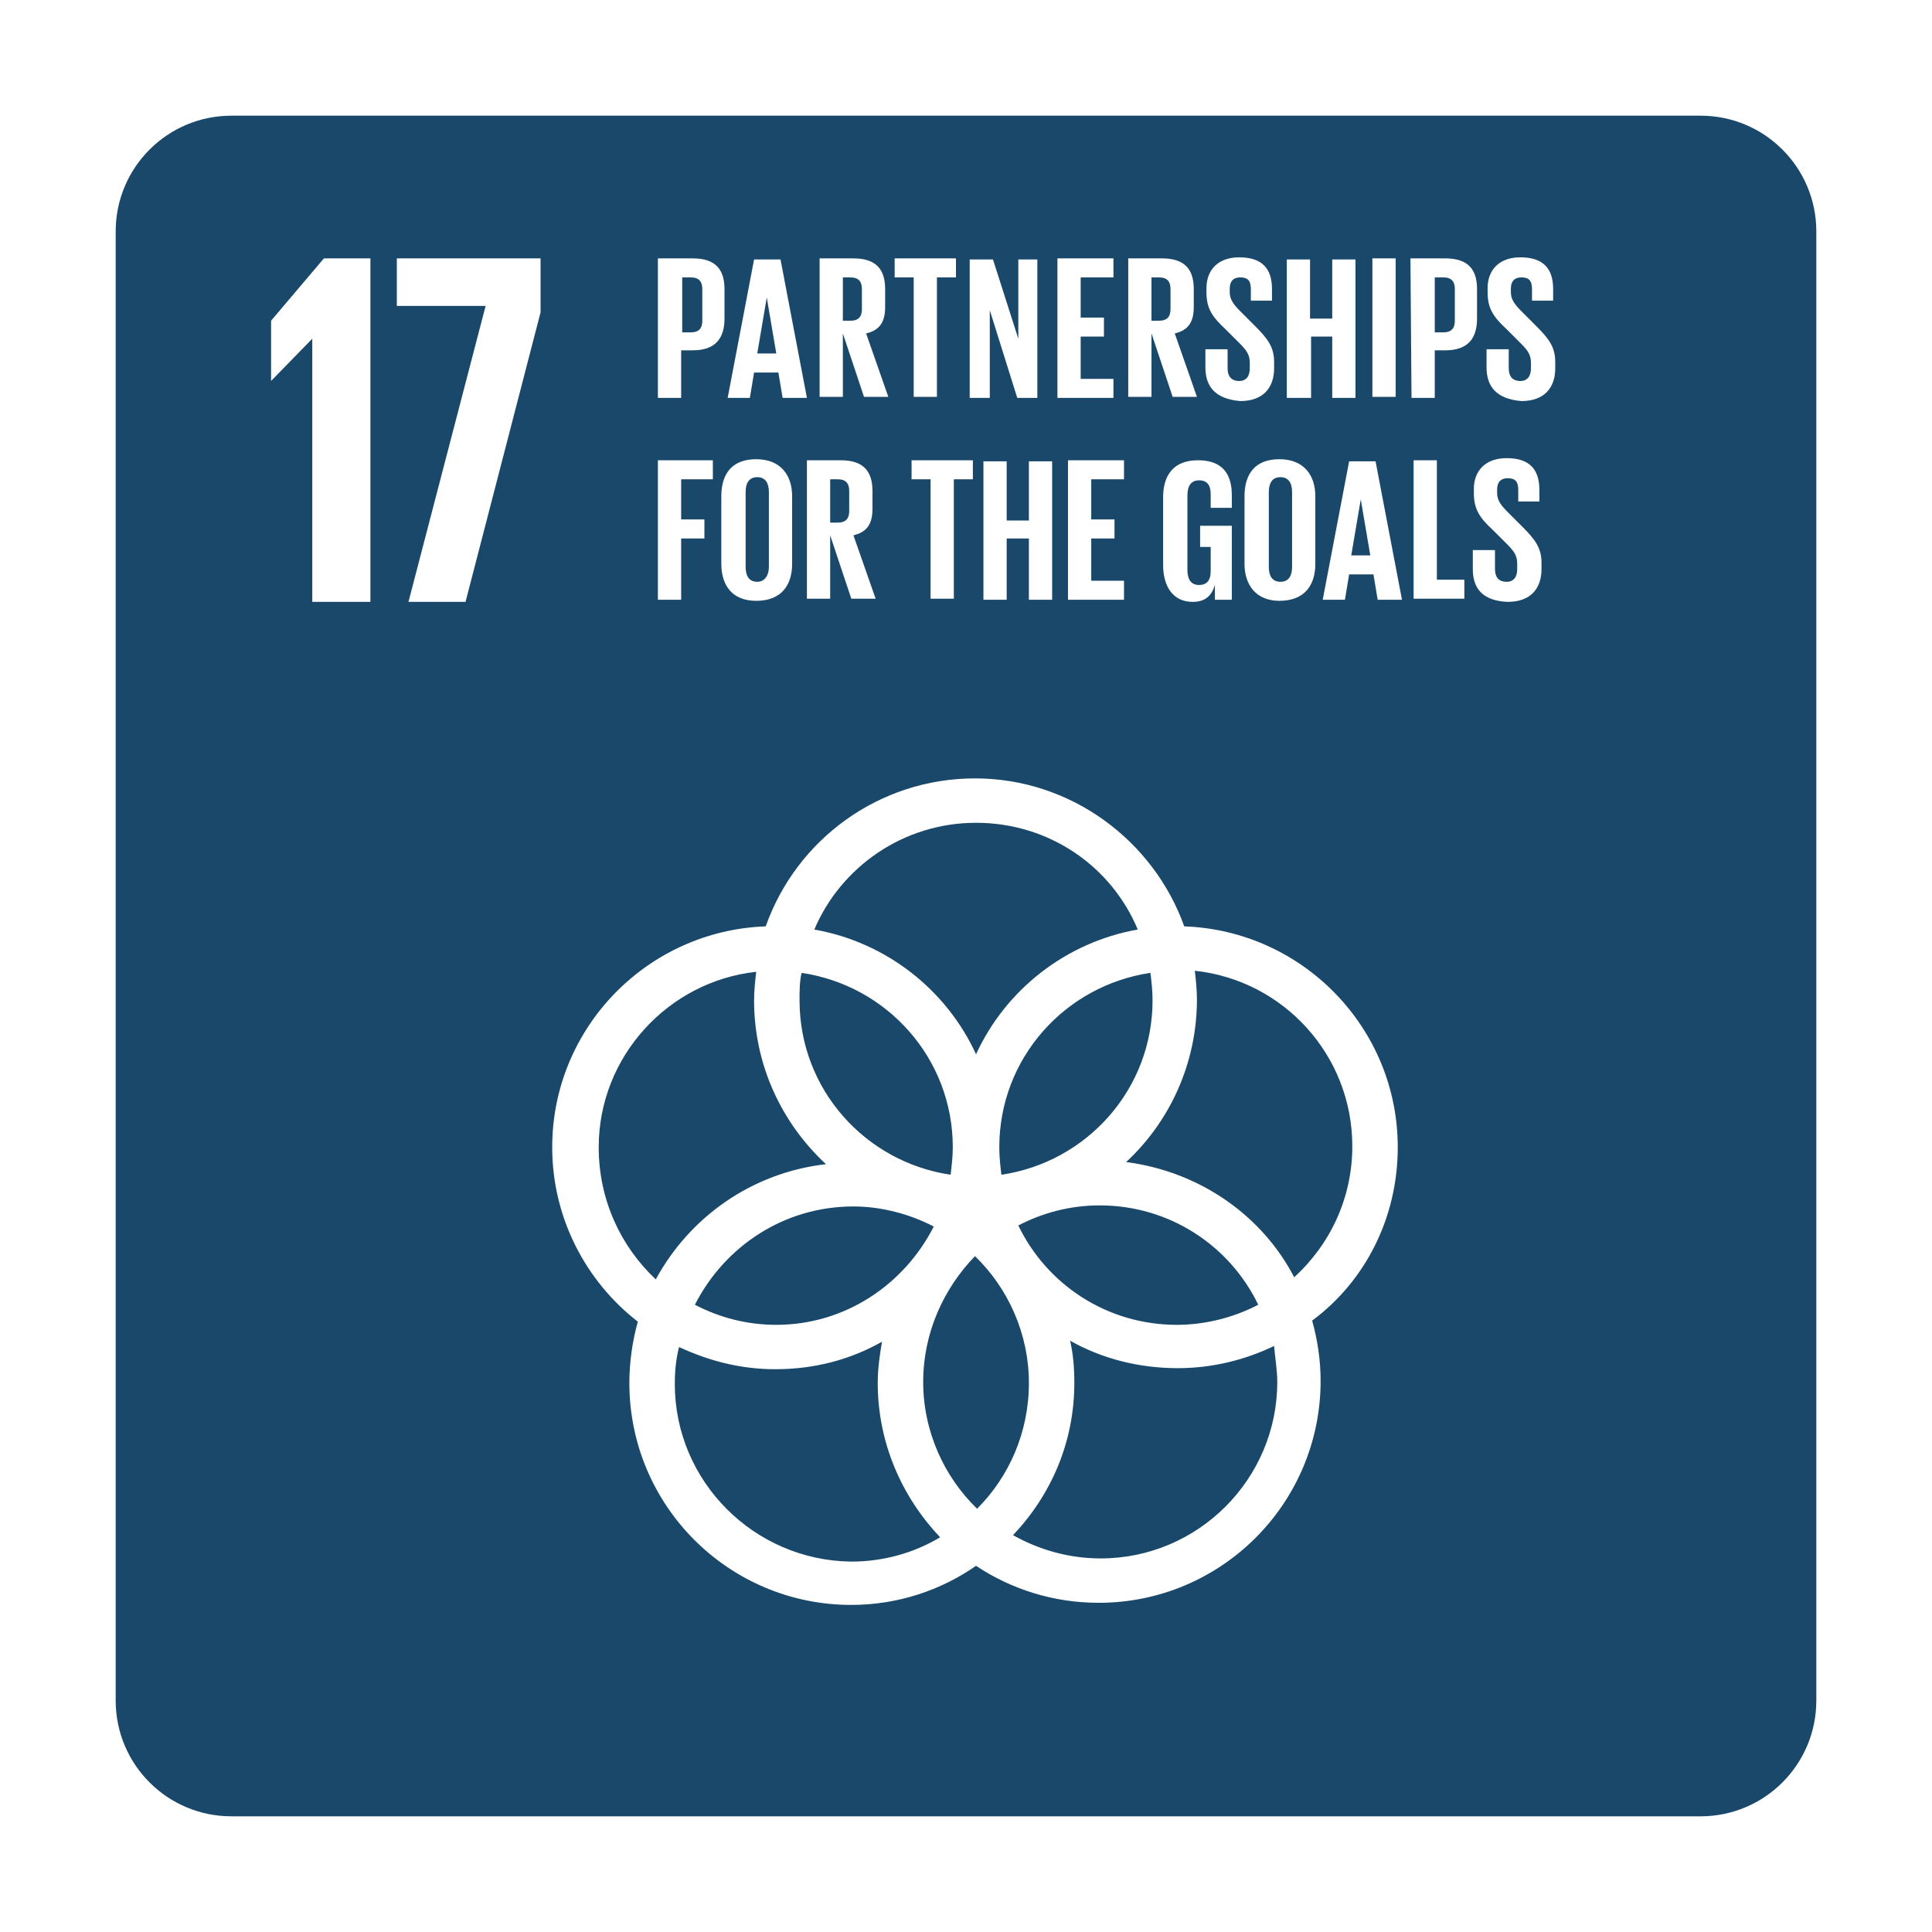 <svg width="167" height="167" viewBox="0 0 167 167" fill="none" xmlns="http://www.w3.org/2000/svg">
<g filter="url(#filter0_d_796_362)">
<path d="M9 19C9 13.477 13.477 9 19 9H146C151.523 9 156 13.477 156 19V146C156 151.523 151.523 156 146 156H19C13.477 156 9 151.523 9 146V19Z" fill="#19486A"/>
<path d="M31.018 21.334V51.026H25.993V28.277L22.43 31.932V26.724L26.998 21.334H31.018ZM33.302 21.334H45.727V25.993L39.24 51.026H34.307L40.976 25.445H33.302V21.334ZM119.821 98.168C119.821 87.845 111.598 79.439 101.366 79.074C98.716 71.674 91.59 66.283 83.276 66.283C74.963 66.283 67.836 71.582 65.187 79.074C54.955 79.439 46.732 87.845 46.732 98.168C46.732 104.29 49.656 109.771 54.132 113.243C53.675 114.888 53.401 116.715 53.401 118.542C53.401 129.14 61.989 137.728 72.587 137.728C76.607 137.728 80.353 136.449 83.368 134.347C86.383 136.357 90.037 137.545 93.966 137.545C104.564 137.545 113.152 128.957 113.152 118.359C113.152 116.532 112.877 114.796 112.421 113.152C116.989 109.771 119.821 104.29 119.821 98.168ZM98.625 85.469C98.625 93.144 92.961 99.447 85.56 100.544C85.469 99.813 85.378 98.991 85.378 98.168C85.378 90.494 91.042 84.19 98.442 83.094C98.534 83.825 98.625 84.647 98.625 85.469ZM83.459 129.414C80.627 126.673 78.8 122.745 78.8 118.451C78.8 114.248 80.536 110.411 83.276 107.579C86.109 110.319 87.936 114.248 87.936 118.542C87.936 122.836 86.2 126.673 83.459 129.414ZM68.293 83.094C75.693 84.19 81.358 90.494 81.358 98.168C81.358 98.991 81.266 99.722 81.175 100.544C73.775 99.447 68.111 93.144 68.111 85.469C68.111 84.647 68.11 83.825 68.293 83.094ZM79.713 105.021C77.155 110.045 72.039 113.517 66.1 113.517C63.542 113.517 61.167 112.878 59.066 111.781C61.624 106.756 66.74 103.285 72.77 103.285C75.145 103.285 77.612 103.924 79.713 105.021ZM87.022 104.929C89.124 103.833 91.499 103.193 94.057 103.193C100.087 103.193 105.294 106.665 107.761 111.781C105.66 112.878 103.193 113.517 100.726 113.517C94.697 113.517 89.489 110.045 87.022 104.929ZM83.368 70.121C89.672 70.121 95.062 73.866 97.346 79.348C91.133 80.444 85.926 84.556 83.368 90.129C80.81 84.556 75.602 80.444 69.389 79.348C71.674 73.958 77.064 70.121 83.368 70.121ZM50.752 98.168C50.752 90.311 56.782 83.825 64.365 83.002C64.273 83.825 64.182 84.647 64.182 85.469C64.182 91.042 66.557 96.067 70.394 99.63C63.999 100.361 58.609 104.198 55.685 109.589C52.67 106.756 50.752 102.736 50.752 98.168ZM57.33 118.633C57.33 117.537 57.421 116.532 57.695 115.436C60.253 116.623 62.994 117.354 66.009 117.354C69.389 117.354 72.496 116.532 75.237 114.979C75.054 116.075 74.871 117.263 74.871 118.542C74.871 123.75 76.972 128.409 80.261 131.881C77.978 133.251 75.328 133.982 72.587 133.982C64.182 133.891 57.33 127.039 57.33 118.633ZM109.406 118.451C109.406 126.856 102.554 133.708 94.148 133.708C91.408 133.708 88.849 132.977 86.565 131.698C89.854 128.226 91.864 123.658 91.864 118.542C91.864 117.263 91.773 116.075 91.499 114.887C94.24 116.441 97.437 117.263 100.818 117.263C103.833 117.263 106.665 116.532 109.132 115.344C109.223 116.441 109.406 117.446 109.406 118.451ZM96.341 99.448C100.087 95.976 102.462 90.951 102.462 85.378C102.462 84.556 102.371 83.733 102.28 82.911C109.954 83.733 115.892 90.22 115.892 98.077C115.892 102.554 113.974 106.574 110.867 109.406C108.127 104.107 102.736 100.27 96.341 99.448Z" fill="white"/>
<path d="M55.868 21.334H58.883C60.893 21.334 61.624 22.339 61.624 23.983V26.541C61.624 28.186 60.893 29.282 58.883 29.282H57.878V33.394H55.868V21.334ZM57.969 22.978V27.729H58.7C59.431 27.729 59.705 27.364 59.705 26.724V23.983C59.705 23.344 59.431 22.978 58.7 22.978H57.969ZM61.898 33.394L64.182 21.425H66.466L68.75 33.394H66.649L66.283 31.201H64.182L63.817 33.394H61.898ZM64.456 29.556H66.101L65.278 24.714L64.456 29.556ZM71.856 27.821V33.302H69.846V21.334H72.77C74.78 21.334 75.511 22.339 75.511 23.983V25.537C75.511 26.816 75.054 27.547 73.866 27.821L75.785 33.302H73.684L71.856 27.821ZM71.856 22.978V26.724H72.496C73.227 26.724 73.501 26.359 73.501 25.719V23.983C73.501 23.344 73.227 22.978 72.496 22.978H71.856ZM76.242 21.334H81.632V22.978H79.987V33.302H77.978V22.978H76.333V21.334H76.242ZM84.556 25.811V33.394H82.82V21.425H84.83L87.022 28.277V21.425H88.667V33.394H86.931L84.556 25.811ZM90.403 21.334H95.245V22.978H92.413V26.45H94.423V28.095H92.413V31.749H95.245V33.394H90.403V21.334ZM98.534 27.821V33.302H96.524V21.334H99.447C101.457 21.334 102.188 22.339 102.188 23.983V25.537C102.188 26.816 101.731 27.547 100.544 27.821L102.462 33.302H100.361L98.534 27.821ZM98.534 22.978V26.724H99.173C99.904 26.724 100.178 26.359 100.178 25.719V23.983C100.178 23.344 99.904 22.978 99.173 22.978H98.534ZM103.193 30.744V29.191H105.112V30.835C105.112 31.475 105.386 31.932 106.117 31.932C106.756 31.932 107.03 31.475 107.03 30.835V30.379C107.03 29.648 106.756 29.282 106.117 28.643L104.929 27.455C103.741 26.359 103.285 25.628 103.285 24.258V23.892C103.285 22.43 104.198 21.243 106.117 21.243C108.127 21.243 108.949 22.247 108.949 23.983V24.988H107.122V23.983C107.122 23.253 106.848 22.978 106.208 22.978C105.66 22.978 105.295 23.253 105.295 23.983V24.258C105.295 24.897 105.66 25.354 106.208 25.902L107.487 27.181C108.584 28.277 109.132 29.008 109.132 30.287V30.835C109.132 32.48 108.218 33.668 106.208 33.668C104.015 33.485 103.193 32.389 103.193 30.744ZM114.248 28.095H112.329V33.394H110.228V21.425H112.238V26.541H114.157V21.425H116.166V33.394H114.157V28.095H114.248ZM117.628 21.334H119.638V33.302H117.628V21.334ZM120.917 21.334H123.932C125.942 21.334 126.673 22.339 126.673 23.983V26.541C126.673 28.186 125.942 29.282 123.932 29.282H123.019V33.394H121.009L120.917 21.334ZM123.019 22.978V27.729H123.749C124.48 27.729 124.754 27.364 124.754 26.724V23.983C124.754 23.344 124.48 22.978 123.749 22.978H123.019ZM127.495 30.744V29.191H129.414V30.835C129.414 31.475 129.688 31.932 130.419 31.932C131.058 31.932 131.332 31.475 131.332 30.835V30.379C131.332 29.648 131.058 29.282 130.419 28.643L129.231 27.455C128.043 26.359 127.587 25.628 127.587 24.258V23.892C127.587 22.43 128.5 21.243 130.419 21.243C132.429 21.243 133.251 22.247 133.251 23.983V24.988H131.424V23.983C131.424 23.253 131.15 22.978 130.51 22.978C129.962 22.978 129.597 23.253 129.597 23.983V24.258C129.597 24.897 129.962 25.354 130.51 25.902L131.789 27.181C132.886 28.277 133.434 29.008 133.434 30.287V30.835C133.434 32.48 132.52 33.668 130.51 33.668C128.318 33.485 127.495 32.389 127.495 30.744Z" fill="white"/>
<path d="M55.868 38.784H60.619V40.428H57.878V43.9H59.888V45.545H57.878V50.843H55.868V38.784ZM61.35 47.737V41.89C61.35 39.972 62.263 38.693 64.365 38.693C66.466 38.693 67.471 40.063 67.471 41.89V47.737C67.471 49.565 66.557 50.935 64.365 50.935C62.263 50.935 61.35 49.565 61.35 47.737ZM65.461 48.011V41.525C65.461 40.794 65.187 40.246 64.456 40.246C63.725 40.246 63.451 40.794 63.451 41.525V48.011C63.451 48.742 63.725 49.29 64.456 49.29C65.096 49.29 65.461 48.742 65.461 48.011ZM70.76 45.27V50.752H68.75V38.784H71.674C73.684 38.784 74.415 39.789 74.415 41.433V42.986C74.415 44.266 73.958 44.996 72.77 45.27L74.689 50.752H72.587L70.76 45.27ZM70.76 40.428V44.174H71.4C72.13 44.174 72.404 43.809 72.404 43.169V41.433C72.404 40.794 72.13 40.428 71.4 40.428H70.76ZM77.704 38.784H83.094V40.428H81.449V50.752H79.439V40.428H77.795V38.784H77.704ZM87.936 45.545H86.017V50.843H84.007V38.875H86.017V43.992H87.936V38.875H89.946V50.843H87.936V45.545ZM91.316 38.784H96.158V40.428H93.326V43.9H95.336V45.545H93.326V49.199H96.158V50.843H91.316V38.784ZM102.645 44.448H105.477V50.843H104.015V49.565C103.741 50.478 103.193 51.026 102.097 51.026C100.361 51.026 99.539 49.656 99.539 47.829V41.981C99.539 40.063 100.452 38.784 102.554 38.784C104.746 38.784 105.477 40.063 105.477 41.799V42.895H103.65V41.707C103.65 40.977 103.376 40.52 102.645 40.52C101.914 40.52 101.64 41.068 101.64 41.799V48.285C101.64 49.016 101.914 49.565 102.645 49.565C103.285 49.565 103.65 49.199 103.65 48.377V46.276H102.736V44.448H102.645ZM106.574 47.737V41.89C106.574 39.972 107.487 38.693 109.588 38.693C111.69 38.693 112.695 40.063 112.695 41.89V47.737C112.695 49.565 111.781 50.935 109.588 50.935C107.579 50.935 106.574 49.565 106.574 47.737ZM110.685 48.011V41.525C110.685 40.794 110.411 40.246 109.68 40.246C108.949 40.246 108.675 40.794 108.675 41.525V48.011C108.675 48.742 108.949 49.29 109.68 49.29C110.411 49.29 110.685 48.742 110.685 48.011ZM113.334 50.843L115.618 38.875H117.902L120.186 50.843H118.085L117.72 48.651H115.618L115.253 50.843H113.334ZM115.801 47.006H117.446L116.623 42.164L115.801 47.006ZM121.191 38.784H123.201V49.108H125.577V50.752H121.191V38.784ZM126.308 48.194V46.55H128.226V48.194C128.226 48.834 128.5 49.29 129.231 49.29C129.871 49.29 130.145 48.834 130.145 48.194V47.737C130.145 47.006 129.871 46.641 129.231 46.001L128.043 44.814C126.856 43.717 126.399 42.986 126.399 41.616V41.251C126.399 39.789 127.313 38.601 129.231 38.601C131.241 38.601 132.063 39.606 132.063 41.342V42.347H130.236V41.342C130.236 40.611 129.962 40.337 129.323 40.337C128.774 40.337 128.409 40.611 128.409 41.342V41.616C128.409 42.256 128.774 42.712 129.323 43.261L130.602 44.54C131.698 45.636 132.246 46.367 132.246 47.646V48.194C132.246 49.839 131.332 51.026 129.323 51.026C127.13 50.935 126.308 49.839 126.308 48.194Z" fill="white"/>
</g>
<defs>
<filter id="filter0_d_796_362" x="0" y="0" width="167" height="167" filterUnits="userSpaceOnUse" color-interpolation-filters="sRGB">
<feFlood flood-opacity="0" result="BackgroundImageFix"/>
<feColorMatrix in="SourceAlpha" type="matrix" values="0 0 0 0 0 0 0 0 0 0 0 0 0 0 0 0 0 0 127 0" result="hardAlpha"/>
<feOffset dx="1" dy="1"/>
<feGaussianBlur stdDeviation="5"/>
<feComposite in2="hardAlpha" operator="out"/>
<feColorMatrix type="matrix" values="0 0 0 0 0 0 0 0 0 0 0 0 0 0 0 0 0 0 0.15 0"/>
<feBlend mode="normal" in2="BackgroundImageFix" result="effect1_dropShadow_796_362"/>
<feBlend mode="normal" in="SourceGraphic" in2="effect1_dropShadow_796_362" result="shape"/>
</filter>
</defs>
</svg>
